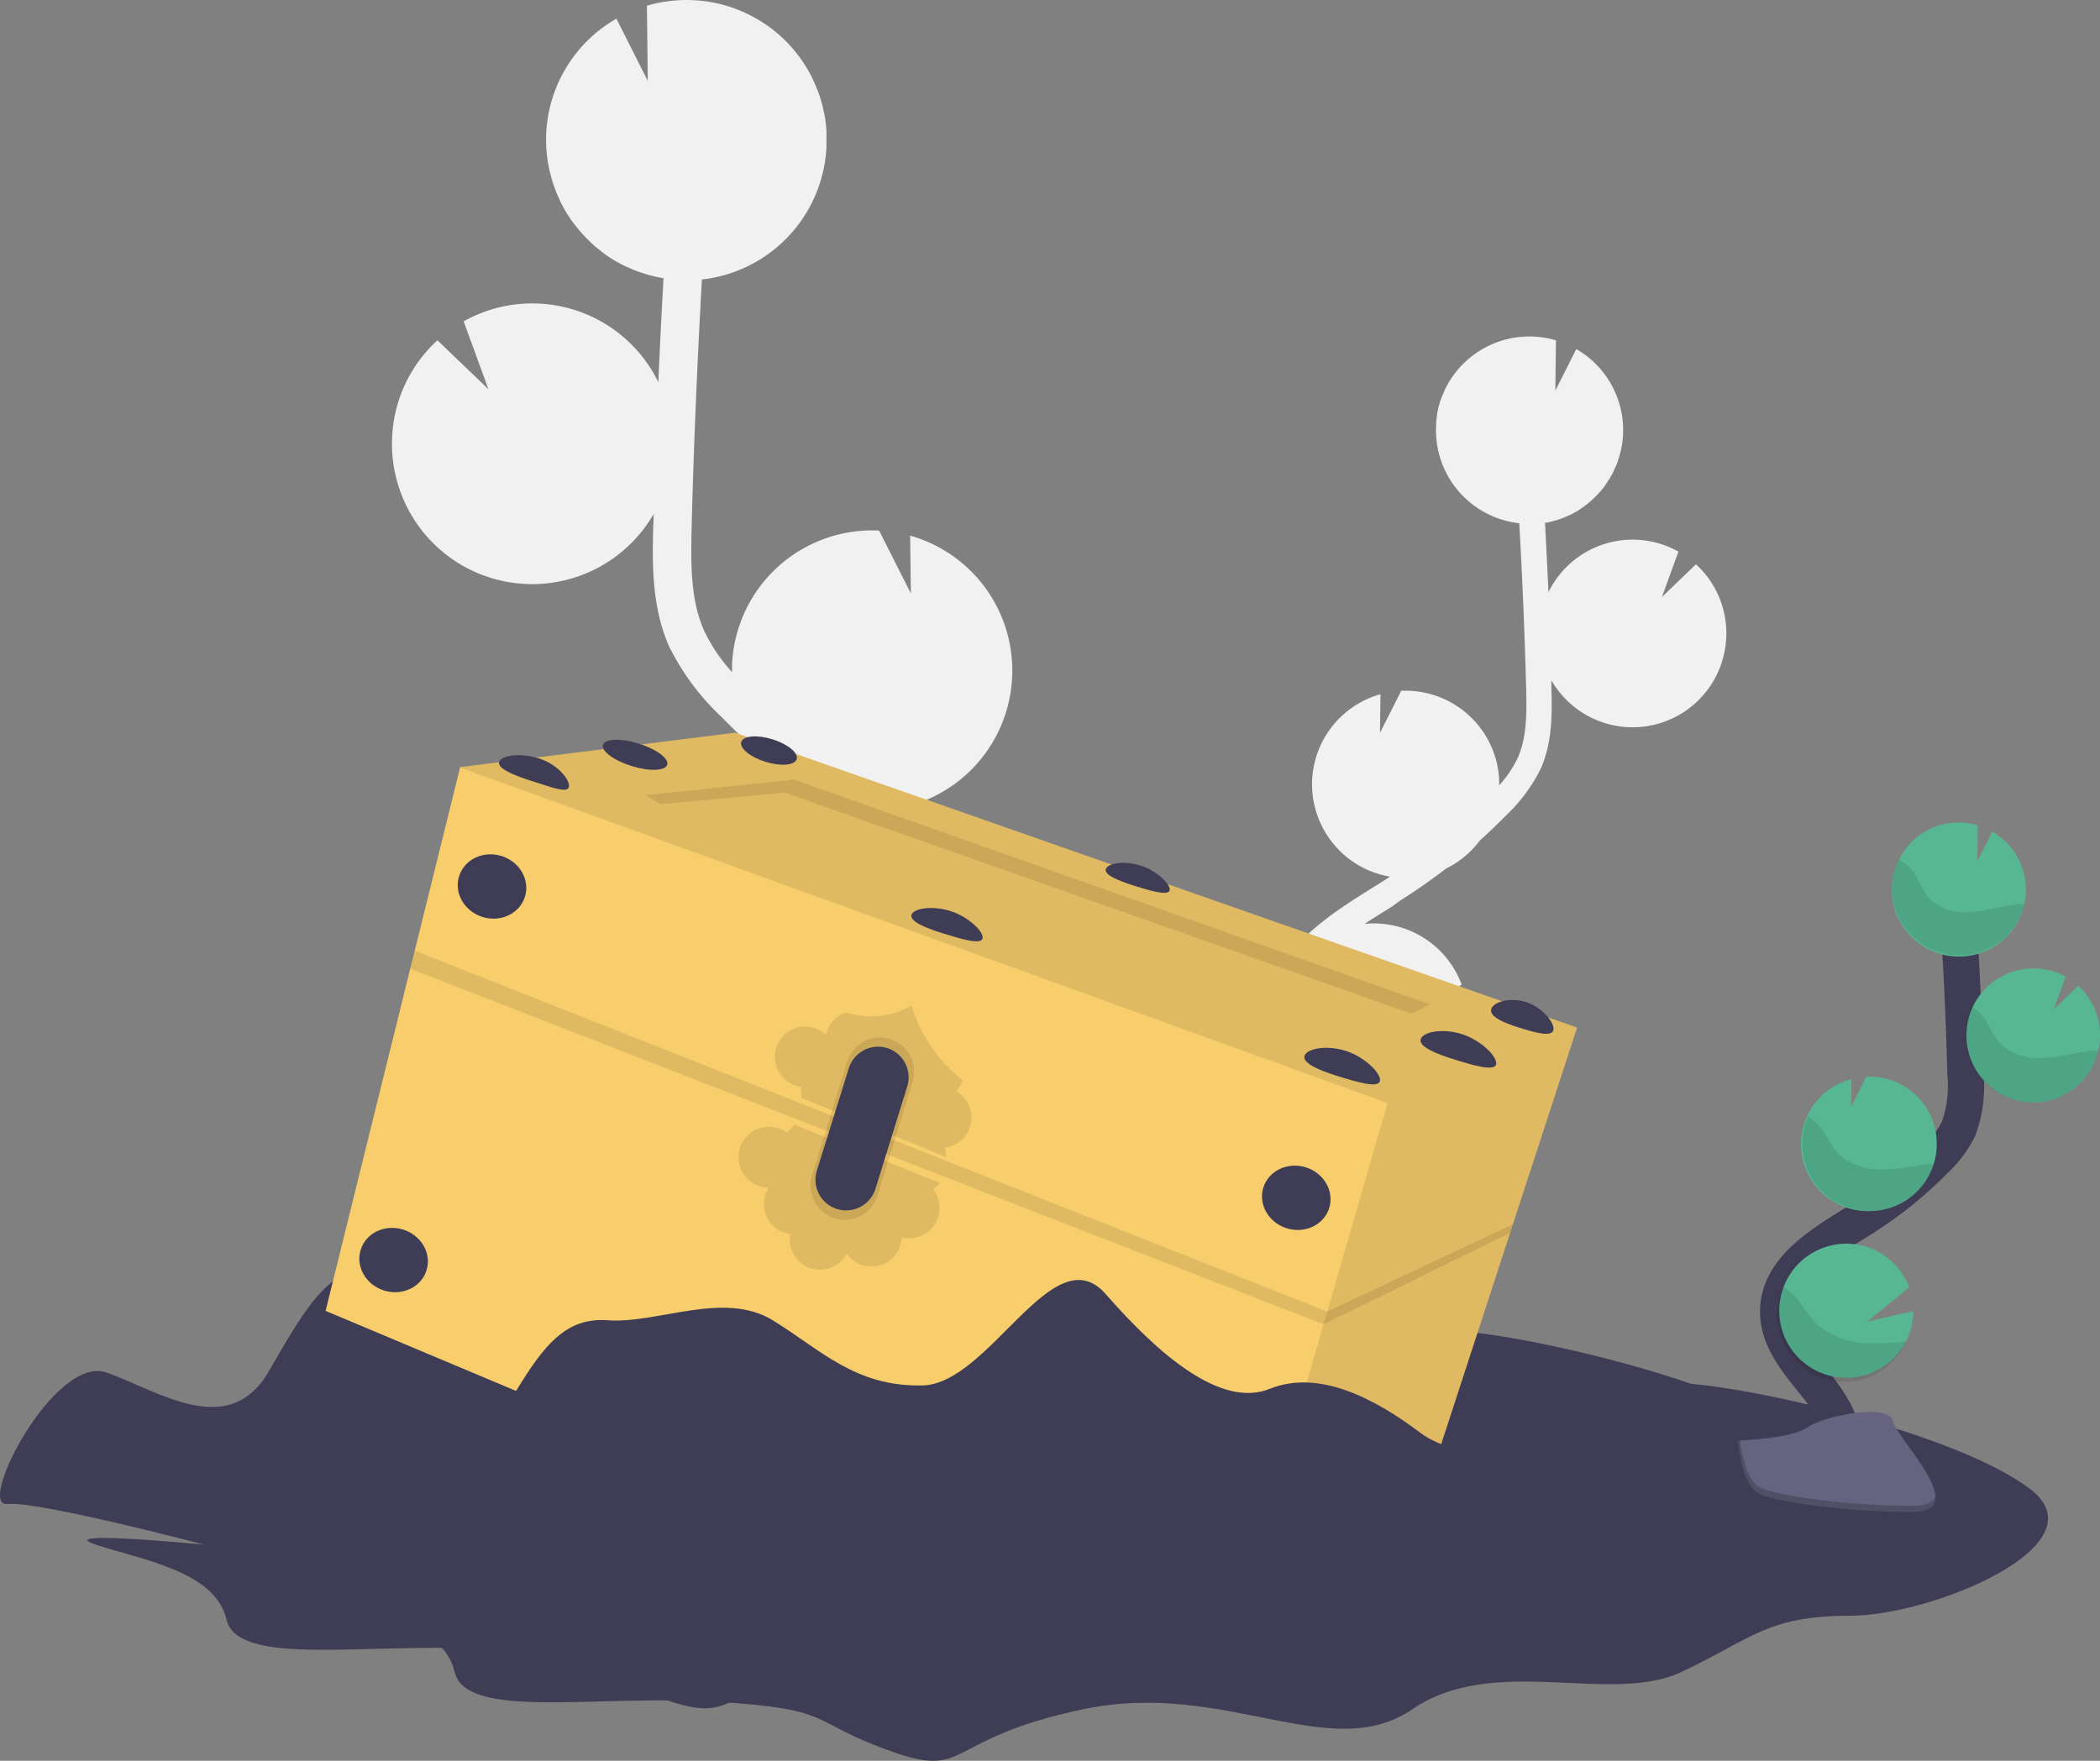 <svg xmlns="http://www.w3.org/2000/svg" width="231.983" height="194.56" viewBox="0 0 231.983 194.56">
  <rect x="0" y="0" width="231.983" height="194.56" fill="#808080" stroke="none"/>
  <g id="treasury_image" transform="translate(-415.355 -346.99)">
    <path id="Path_5330" data-name="Path 5330" d="M865.122,564.822l1.058-.677.312-.2a10.344,10.344,0,0,1-1.058-20.16l-.053,4.265,2.344-4.641h0a10.35,10.35,0,0,1,10.821,9.858v.587a12.328,12.328,0,0,0,2.042-3.016c.995-2.217,1.011-4.72.937-7.768-.159-6.032-.418-12.112-.757-18.176a10.339,10.339,0,0,1-9.191-9.794,9.217,9.217,0,0,1,0-.937v-.233a5.629,5.629,0,0,1,.1-.894,1.344,1.344,0,0,1,0-.143c.037-.249.09-.492.148-.735a1.263,1.263,0,0,1,.069-.27c.074-.265.153-.529.249-.783.032-.085.063-.164.1-.249.074-.19.154-.376.238-.561.042-.1.085-.2.132-.291l.037-.074h0a10.355,10.355,0,0,1,12.17-5.249l-.069,5.551,2.318-4.582a10.334,10.334,0,0,1,5.164,8.466,10.142,10.142,0,0,1-.228,2.672h0a1.1,1.1,0,0,1-.058.217c-.016.074-.069.275-.106.407s-.1.344-.159.529-.085.254-.132.381-.153.36-.233.529c-.048.1-.09.206-.138.312-.132.265-.275.529-.429.783-.053.09-.116.175-.169.259-.111.169-.222.344-.344.529a2.05,2.05,0,0,1-.233.3c-.079.1-.227.286-.349.423s-.175.19-.265.286-.254.265-.392.392l-.27.254-.471.392-.243.19c-.249.18-.5.349-.762.529l-.148.085a7.464,7.464,0,0,1-.672.365l-.3.132c-.185.085-.376.169-.571.238l-.339.122c-.19.069-.381.127-.577.18l-.349.09c-.212.053-.429.1-.646.132h-.042q.212,3.842.381,7.678a10.339,10.339,0,0,1,14.361-4.492l-1.825,5.016,3.762-3.614a10.313,10.313,0,0,1,3.344,7.143,10.162,10.162,0,0,1-.265,2.852,10.345,10.345,0,0,1-19.049,2.82v.778c.069,2.688.153,6.032-1.185,9a18.278,18.278,0,0,1-3.81,5.143c-.942.958-1.915,1.884-2.91,2.783a10.4,10.4,0,0,1-3.741,3.106q-2.46,1.894-5.09,3.551l-.915.667c-.984.614-1.995,1.238-2.984,1.889l.529-.042a10.35,10.35,0,0,1,10.186,6.736l-6.466,5.291,7.117-1.651a10.366,10.366,0,0,1-14.816,9.323c.164.2.323.4.482.6l.942,1.175c4.233,5.334,5.381,10.392,3.3,14.249l-2.535-1.37c2.027-3.757-1.021-8.561-3.021-11.112-.3-.386-.614-.773-.926-1.159-2.688-3.339-5.736-7.127-5.662-11.773C852.862,572.415,859.661,568.2,865.122,564.822Z" transform="translate(-297.581 -120.086)" fill="#f1f1f1"/>
    <path id="Path_5331" data-name="Path 5331" d="M728.046,524.683l-1.624-1.016c-.159-.1-.312-.2-.466-.3a15.5,15.5,0,0,0,1.587-30.192l.079,6.387-3.508-6.948h-.042a15.5,15.5,0,0,0-16.2,14.763v.878a18.521,18.521,0,0,1-3.064-4.524c-1.487-3.312-1.513-7.064-1.4-11.641.233-9.038.624-18.144,1.132-27.218A15.488,15.488,0,0,0,718.3,450.213v-1.757c-.032-.45-.074-.894-.143-1.333a.449.449,0,0,0-.037-.217c-.063-.37-.143-.735-.233-1.1-.032-.138-.063-.27-.1-.407-.111-.4-.227-.783-.37-1.169-.042-.127-.1-.249-.148-.376-.111-.286-.227-.561-.354-.836-.069-.148-.132-.291-.2-.434a1.074,1.074,0,0,1-.053-.111h0a15.488,15.488,0,0,0-13.1-8.466,15.668,15.668,0,0,0-5.1.614l.1,8.313-3.466-6.879a15.4,15.4,0,0,0-7.408,16.7h0a1.536,1.536,0,0,0,.085.323c.048.206.1.407.153.609s.159.529.243.767.127.381.2.566c.1.275.222.529.344.81.069.159.132.318.206.471.2.4.407.788.64,1.169.079.138.169.265.254.392a7.794,7.794,0,0,0,.529.762c.111.153.233.3.349.444s.344.429.529.635l.392.429q.286.3.587.587l.407.376c.228.2.466.4.709.582.122.1.238.2.365.291.365.27.741.529,1.132.762.074.048.153.085.227.127.328.19.661.376,1,.529l.45.2c.28.127.561.249.852.354.169.069.339.127.529.185.286.1.577.185.868.265l.529.138c.323.074.646.138.968.2h.064q-.328,5.746-.571,11.493a15.488,15.488,0,0,0-21.509-6.72l2.741,7.5-5.635-5.408a15.413,15.413,0,0,0-5.006,10.7,15.213,15.213,0,0,0,.391,4.27,15.488,15.488,0,0,0,28.494,4.233c0,.392,0,.783-.037,1.169-.1,4.027-.233,9.032,1.773,13.5a27.2,27.2,0,0,0,5.709,7.694q2.117,2.159,4.36,4.169a15.509,15.509,0,0,0,5.593,4.656q3.7,2.831,7.63,5.291l1.64,1.016c1.471.915,2.984,1.857,4.466,2.831-.259,0-.529-.053-.783-.063A15.493,15.493,0,0,0,714.3,541.144l9.678,7.879-10.651-2.466a15.514,15.514,0,0,0,22.224,13.959c-.243.3-.482.593-.72.894-.476.593-.952,1.18-1.413,1.762-6.3,7.985-8.053,15.556-4.937,21.335l3.8-2.048c-3.037-5.625,1.529-12.821,4.524-16.609.45-.577.915-1.154,1.386-1.736,4.027-5,8.588-10.673,8.466-17.625C746.4,536.059,736.226,529.768,728.046,524.683Z" transform="translate(-211.646 -87)" fill="#f1f1f1"/>
    <path id="Path_5332" data-name="Path 5332" d="M611.014,725.381s-18.313-4.847-21.763-4.492,5.233-16.583,11.017-14.519,13.5,7.5,17.911-.175,6.879-11.81,12.26-11.4,12.81-3.307,18.181,0,9.138,7.376,16.556,7.2,14.44-16.7,20.223-10.1,12.7,12.667,18.128,10.466,11.641,1.106,16.588,4.826,13.636,2.069,16.932-.825,5.789-4.958,12.816-4.545,29.34,5.371,37.605,11.572-10.747,14.048-19.837,14.048-10.747,2.482-18.6,6.2-20.663-2.069-29.753,4.133-20.663-3.307-36.367,0-12.4,7.852-21.493,4.545-5.783-4.545-19.006-5.371-27.689,2.064-28.933-3.307-9.524-6.614-14.461-8.265S611.014,725.381,611.014,725.381Z" transform="translate(-173.11 -207.709)" fill="#3f3d56"/>
    <path id="Path_5333" data-name="Path 5333" d="M621.581,532.584l-7.09,21.731-.307.947-11.868,36.383L582,605.376,483.33,563.887l9.35-37.812.5-1.99,5.006-20.239.011-.048,30.372-3.8Z" transform="translate(-32.007 -72.048)" fill="#f8ce6d"/>
    <path id="Path_5334" data-name="Path 5334" d="M634.8,532.584l-19.266,59.062-20.319,13.731,18.652-64.453L511.4,503.847l.011-.048,30.372-3.8Z" transform="translate(-45.225 -72.048)" opacity="0.1"/>
    <path id="Path_5335" data-name="Path 5335" d="M551.785,512.514l-1.635-.995,16.392-1.72,70.226,24.827-1.979,1.037-69.279-24.43Z" transform="translate(-63.471 -76.662)" opacity="0.1"/>
    <path id="Path_5336" data-name="Path 5336" d="M622.811,575.749,602.3,585.4,501.5,545.52l-.5,1.99,100.895,39.3L622.5,576.7" transform="translate(-40.328 -93.482)" opacity="0.1"/>
    <ellipse id="Ellipse_366" data-name="Ellipse 366" cx="3.529" cy="3.81" rx="3.529" ry="3.81" transform="translate(465.021 447.185) rotate(-72.75)" fill="#3f3d56"/>
    <ellipse id="Ellipse_367" data-name="Ellipse 367" cx="3.529" cy="3.81" rx="3.529" ry="3.81" transform="translate(553.867 481.586) rotate(-72.75)" fill="#3f3d56"/>
    <ellipse id="Ellipse_368" data-name="Ellipse 368" cx="3.529" cy="3.81" rx="3.529" ry="3.81" transform="translate(539.826 524.311) rotate(-72.75)" fill="#3f3d56"/>
    <ellipse id="Ellipse_369" data-name="Ellipse 369" cx="3.529" cy="3.81" rx="3.529" ry="3.81" transform="translate(454.151 488.464) rotate(-72.75)" fill="#3f3d56"/>
    <path id="Path_5337" data-name="Path 5337" d="M700.353,595.232c-.212.688-1.91,0-4.069-.677s-3.842-1.418-3.63-2.117,2.243-1.058,4.4-.386S700.57,594.544,700.353,595.232Z" transform="translate(-222.161 -161.258)" fill="#3f3d56"/>
    <ellipse id="Ellipse_370" data-name="Ellipse 370" cx="1.302" cy="3.714" rx="1.302" ry="3.714" transform="translate(481.58 430.534) rotate(-72.75)" fill="#3f3d56"/>
    <path id="Path_5338" data-name="Path 5338" d="M786.585,626.988c-.212.688-2.333.053-4.392-.587s-3.662-1.355-3.45-2.042,2.164-1.058,4.233-.439S786.807,626.29,786.585,626.988Z" transform="translate(-262.697 -176.283)" fill="#3f3d56"/>
    <path id="Path_5339" data-name="Path 5339" d="M869.113,656.5c-.238.773-2.492.1-4.677-.577s-3.884-1.455-3.646-2.228,2.328-1.243,4.514-.566S869.357,655.728,869.113,656.5Z" transform="translate(-301.329 -190.033)" fill="#3f3d56"/>
    <path id="Path_5340" data-name="Path 5340" d="M893.373,653c-.243.773-2.492.1-4.677-.577s-3.889-1.455-3.646-2.228,2.328-1.243,4.513-.566S893.611,652.228,893.373,653Z" transform="translate(-312.752 -188.385)" fill="#3f3d56"/>
    <path id="Path_5341" data-name="Path 5341" d="M906.633,646.172c-.243.773-2.117.222-3.9-.339s-3.175-1.238-2.958-2.011,2.021-1.344,3.826-.783S906.871,645.4,906.633,646.172Z" transform="translate(-319.684 -185.329)" fill="#3f3d56"/>
    <path id="Path_5342" data-name="Path 5342" d="M826.362,617.225c-.19.614-2.117.048-3.947-.529s-3.3-1.222-3.1-1.836,1.942-.968,3.794-.4S826.548,616.606,826.362,617.225Z" transform="translate(-281.802 -171.844)" fill="#3f3d56"/>
    <ellipse id="Ellipse_371" data-name="Ellipse 371" cx="1.302" cy="3.207" rx="1.302" ry="3.207" transform="translate(496.853 430.217) rotate(-72.75)" fill="#3f3d56"/>
    <path id="Path_5343" data-name="Path 5343" d="M771.8,657.076a3.344,3.344,0,0,0-1.534-3.894,3.4,3.4,0,0,0,.693-1.233,16.714,16.714,0,0,1-5.637-8.243,8.725,8.725,0,0,1-7.212.727,3.344,3.344,0,0,0-2.136,2.182.958.958,0,0,1-.053.212l-.116.058a3.344,3.344,0,1,0-3.233,5.678,2.987,2.987,0,0,0,.529.116l.042,1.228,16.011,6.545-.106-1.058a3.355,3.355,0,0,0,2.751-2.318Z" transform="translate(-249.276 -185.603)" opacity="0.1"/>
    <path id="Path_5344" data-name="Path 5344" d="M764.487,679.594a3.349,3.349,0,0,1-3.81,1.741,3.271,3.271,0,0,1-.354,1.365,3.344,3.344,0,0,1-4.492,1.487,3.4,3.4,0,0,1-1.233-1.058,3.344,3.344,0,0,1-6.244-2.164,3.4,3.4,0,0,1-1.058-.328,3.344,3.344,0,0,1-1.487-4.487l.106-.2-.042-.122a3.309,3.309,0,0,1-1.392-.355,3.36,3.36,0,0,1,3.037-6,3.493,3.493,0,0,1,.45.27l.878-.852,16.107,6.439-.81.688A3.344,3.344,0,0,1,764.487,679.594Z" transform="translate(-245.706 -197.612)" opacity="0.1"/>
    <path id="Path_5345" data-name="Path 5345" d="M761.737,653.294l-3.889,12.6a3.789,3.789,0,0,0,2.291,4.672h0a3.783,3.783,0,0,0,4.932-2.423l3.889-12.609a3.778,3.778,0,0,0-2.688-4.762h0A3.778,3.778,0,0,0,761.737,653.294Z" transform="translate(-252.787 -189.022)" opacity="0.1"/>
    <path id="Path_5346" data-name="Path 5346" d="M762.392,654.966l-3.529,11.3a3.386,3.386,0,0,0,2.058,4.185h0a3.392,3.392,0,0,0,4.418-2.175l3.508-11.307a3.4,3.4,0,0,0-2.413-4.3h0A3.4,3.4,0,0,0,762.392,654.966Z" transform="translate(-253.272 -189.927)" fill="#3f3d56"/>
    <path id="Path_5347" data-name="Path 5347" d="M658.654,736.313s-18.313-4.847-21.763-4.487,5.233-16.588,11.016-14.519,13.5,7.5,17.911-.18,6.879-11.8,12.26-11.392,12.81-3.307,18.181,0,9.138,7.371,16.557,7.2,14.44-16.7,20.229-10.091,12.7,12.662,18.128,10.466,11.641,1.106,16.583,4.826,13.641,2.064,16.932-.826,5.783-4.963,12.81-4.55,29.34,5.376,37.605,11.572-10.741,14.054-19.837,14.054-10.741,2.476-18.594,6.2-20.668-2.064-29.758,4.133-20.663-3.3-36.367,0-12.4,7.852-21.488,4.55-5.789-4.55-19.012-5.376-27.689,2.069-28.928-3.307-9.5-6.609-14.461-8.265S658.654,736.313,658.654,736.313Z" transform="translate(-195.542 -212.858)" fill="#3f3d56"/>
    <path id="Path_5348" data-name="Path 5348" d="M966.462,684.039c1.587-2.915-.212-6.492-2.265-9.09s-4.561-5.291-4.508-8.619c.079-4.762,5.133-7.572,9.17-10.1a44.444,44.444,0,0,0,8.233-6.619,11.968,11.968,0,0,0,2.529-3.387,13.732,13.732,0,0,0,.762-6.016q-.259-10.191-1.011-20.366" transform="translate(-347.908 -174.511)" fill="none" stroke="#3f3d56" stroke-width="4"/>
    <path id="Path_5349" data-name="Path 5349" d="M998.227,612.838a7.408,7.408,0,0,0-3.7-6.085l-1.661,3.291.053-3.984a7.511,7.511,0,0,0-2.45-.3,7.408,7.408,0,1,0,7.768,7.075Z" transform="translate(-359.084 -167.879)" fill="#57b793"/>
    <path id="Path_5350" data-name="Path 5350" d="M973.919,704.515a7.408,7.408,0,1,1,.36-5.979l-4.64,3.794,5.106-1.18A7.407,7.407,0,0,1,973.919,704.515Z" transform="translate(-348.021 -209.294)" fill="#57b793"/>
    <path id="Path_5351" data-name="Path 5351" d="M972.389,673.668A7.408,7.408,0,0,1,970.04,659.1L970,662.16l1.677-3.328h0a7.408,7.408,0,0,1,7.778,7.069,7.324,7.324,0,0,1-.317,2.535,7.408,7.408,0,0,1-6.752,5.233Z" transform="translate(-350.157 -192.866)" fill="#57b793"/>
    <path id="Path_5352" data-name="Path 5352" d="M1006.676,651.03a7.408,7.408,0,1,1,3.286-13.9l-1.312,3.6,2.7-2.593a7.408,7.408,0,0,1,2.4,5.127,7.3,7.3,0,0,1-.185,2.048,7.408,7.408,0,0,1-6.884,5.72Z" transform="translate(-366.416 -182.224)" fill="#57b793"/>
    <path id="Path_5353" data-name="Path 5353" d="M997.258,618.435c-1.714.185-3.381.72-5.1.826a5.531,5.531,0,0,1-4.693-1.64,22.12,22.12,0,0,1-1.376-2.418,5.291,5.291,0,0,0-1.873-1.762,7.408,7.408,0,1,0,13.884,4.931Q997.681,618.387,997.258,618.435Z" transform="translate(-359.115 -171.497)" opacity="0.1"/>
    <path id="Path_5354" data-name="Path 5354" d="M1006.6,654.793a7.434,7.434,0,0,1-7.064-10.583,5.488,5.488,0,0,1,1.5,1.476,23.417,23.417,0,0,0,1.476,2.455,6.066,6.066,0,0,0,4.921,1.725c1.794-.079,3.524-.593,5.291-.757.249,0,.529-.037.751-.042a7.408,7.408,0,0,1-6.879,5.725Z" transform="translate(-366.339 -185.986)" opacity="0.1"/>
    <path id="Path_5355" data-name="Path 5355" d="M972.524,677.576a7.408,7.408,0,0,1-7.112-10.456A5.991,5.991,0,0,1,967,668.628c.577.815.937,1.757,1.587,2.508a6.9,6.9,0,0,0,5.26,1.841c1.9-.042,3.609-.492,5.434-.635a7.408,7.408,0,0,1-6.757,5.233Z" transform="translate(-350.292 -196.774)" opacity="0.1"/>
    <path id="Path_5356" data-name="Path 5356" d="M973.748,708.739a7.415,7.415,0,1,1-13.535-6.059,7.407,7.407,0,0,1,1.624,1.455,32.309,32.309,0,0,0,1.99,2.646,9.25,9.25,0,0,0,6.154,2.164A31.727,31.727,0,0,0,973.748,708.739Z" transform="translate(-347.849 -213.518)" opacity="0.1"/>
    <path id="Path_5357" data-name="Path 5357" d="M951.32,732s5.863-.18,7.63-1.439,9-2.757,9.456-.741,8.8,10.054,2.191,10.085-15.377-1.027-17.139-2.117S951.32,732,951.32,732Z" transform="translate(-343.967 -225.834)" fill="#656380"/>
    <path id="Path_5358" data-name="Path 5358" d="M970.743,742.013c-6.619.053-15.376-1.058-17.138-2.117-1.344-.82-1.878-3.752-2.058-5.106h-.2s.37,4.73,2.116,5.82,10.519,2.154,17.139,2.116c1.91,0,2.566-.693,2.534-1.7C972.859,741.621,972.15,742,970.743,742.013Z" transform="translate(-343.982 -228.637)" opacity="0.2"/>
  </g>
</svg>
